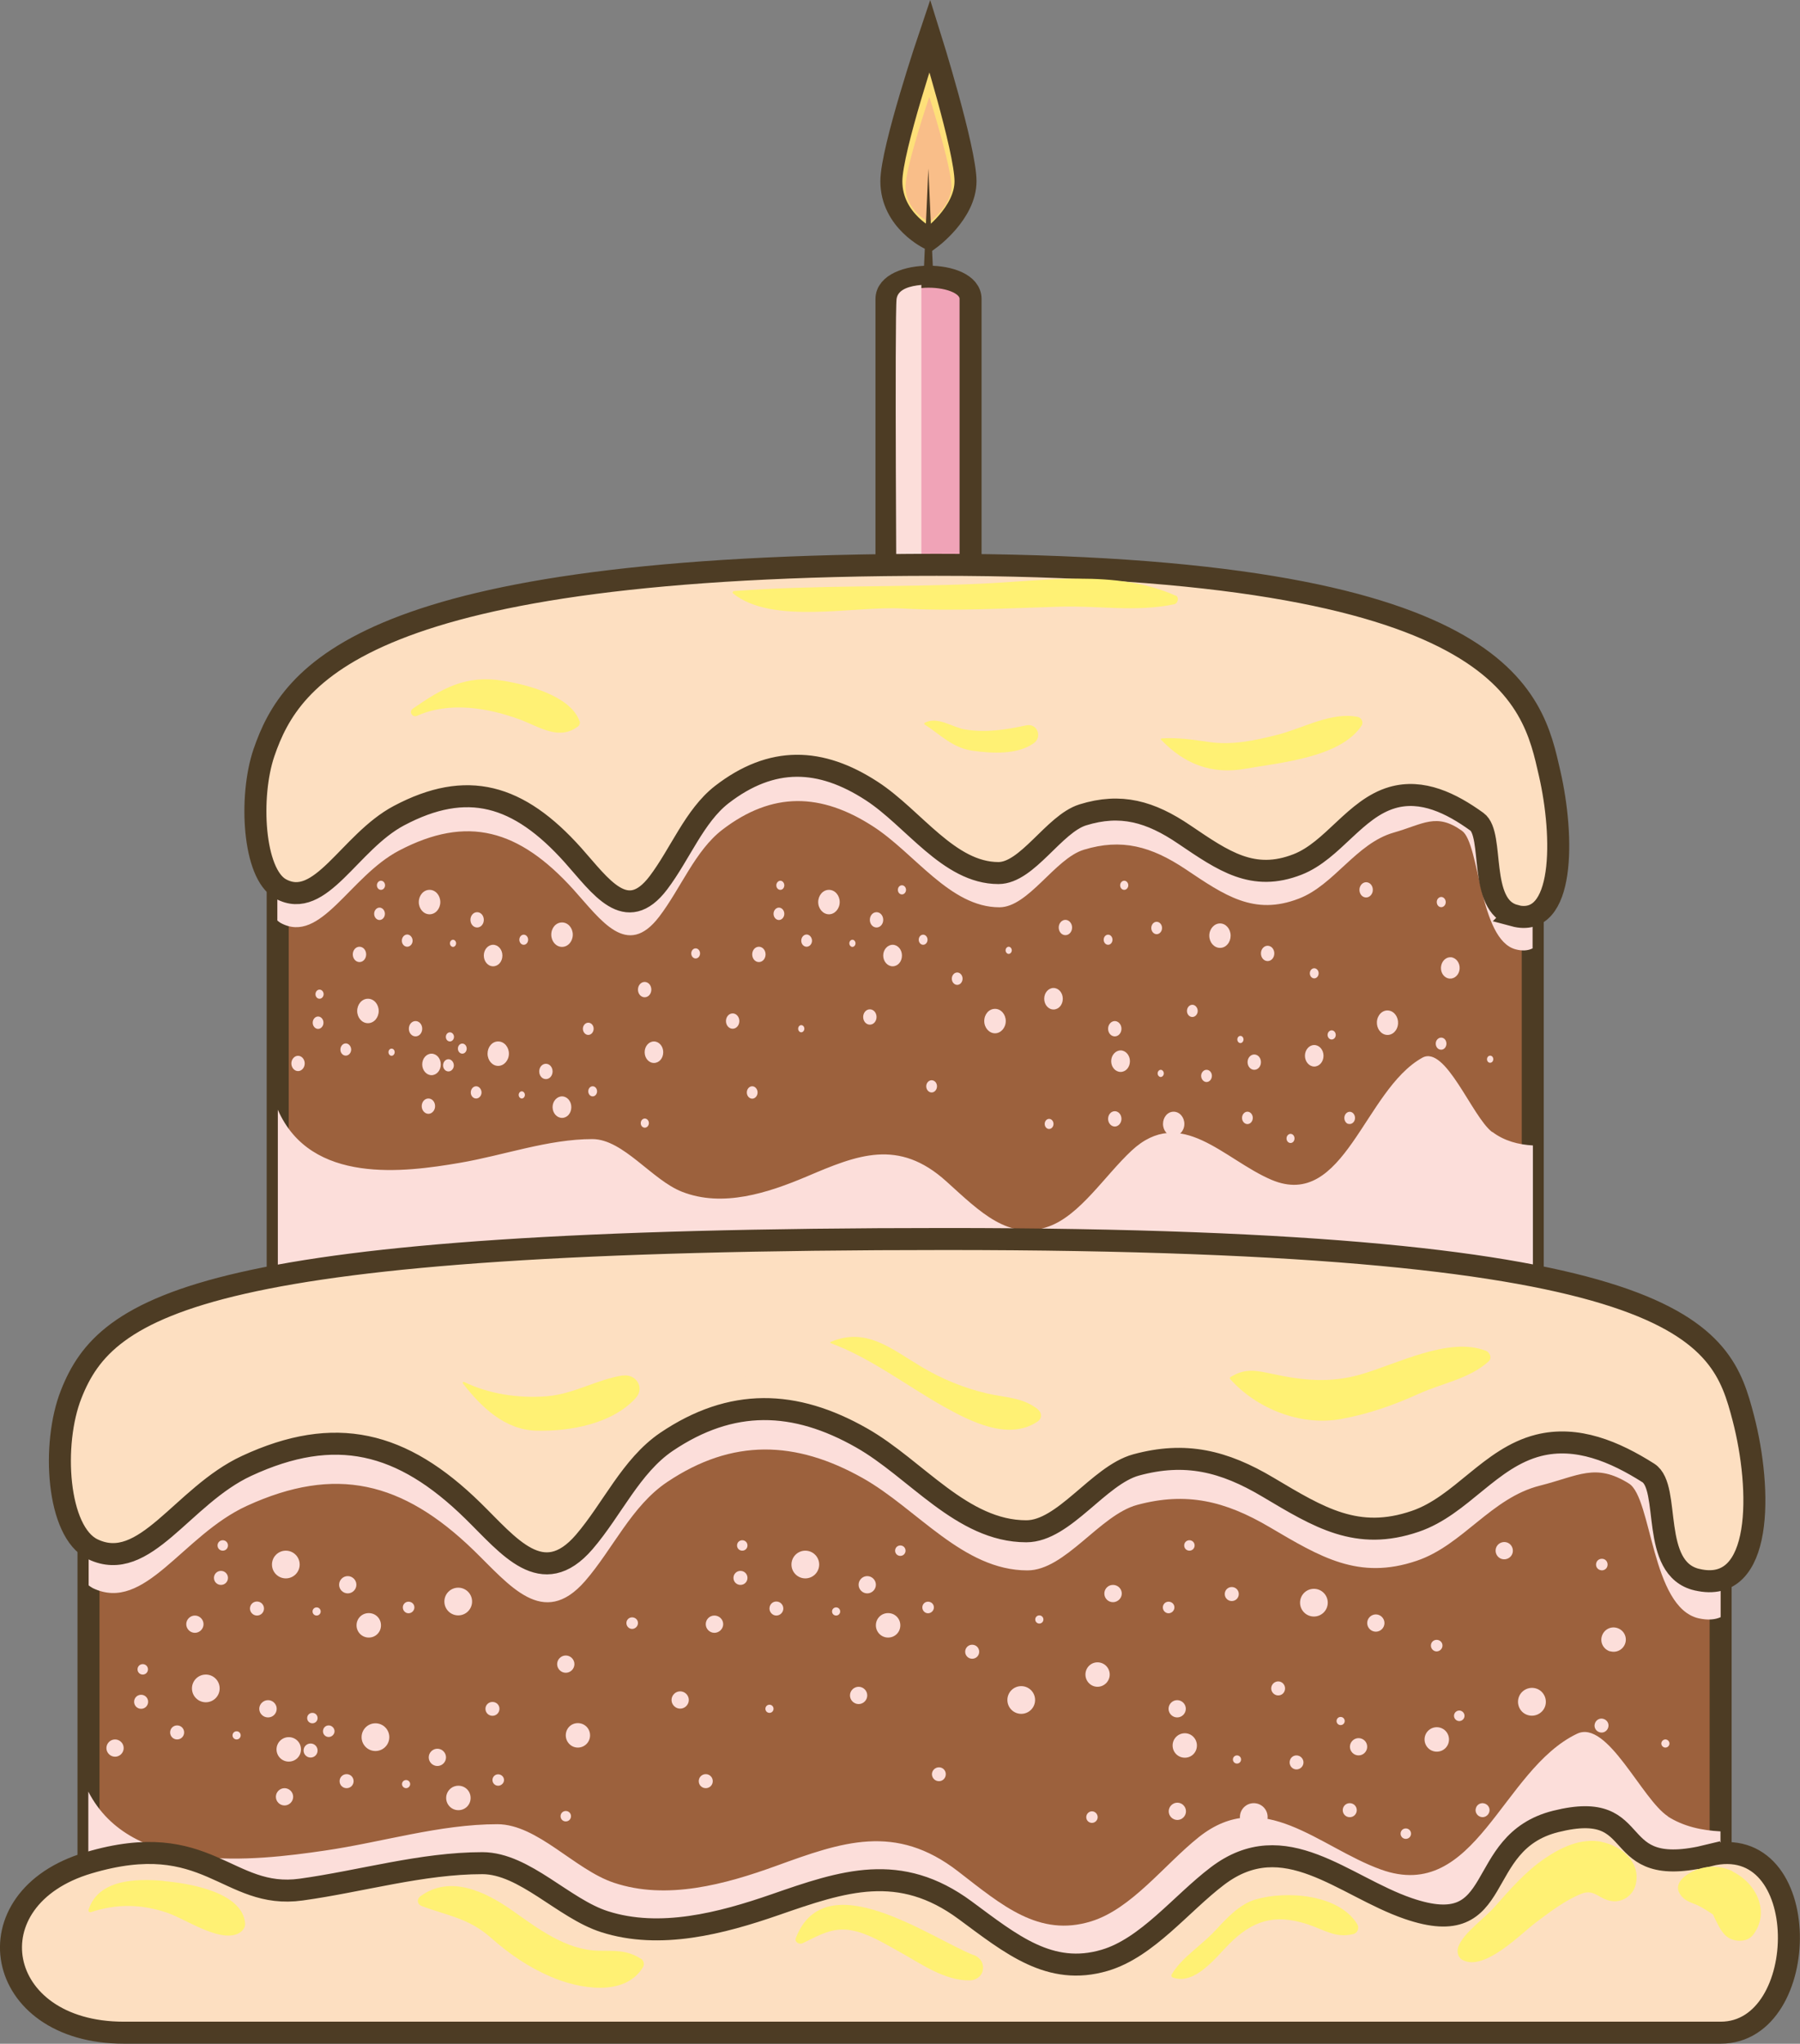 <?xml version="1.0" encoding="UTF-8"?>
<svg xmlns="http://www.w3.org/2000/svg" viewBox="0 0 110.46 125.38">
  <rect x="0" y="0" width="110.46" height="125.38" fill="#808080" stroke="none"/>
  <defs>
    <style>
      .cls-1 {
        fill: #4d3c24;
      }

      .cls-1, .cls-2, .cls-3, .cls-4, .cls-5, .cls-6, .cls-7 {
        stroke-width: 0px;
      }

      .cls-2, .cls-4, .cls-8 {
        mix-blend-mode: multiply;
      }

      .cls-2, .cls-5 {
        fill: #fcdeda;
      }

      .cls-9 {
        fill: #9c613d;
      }

      .cls-9, .cls-10, .cls-11, .cls-12, .cls-13 {
        stroke: #4d3c24;
        stroke-miterlimit: 10;
        stroke-width: 1.35px;
      }

      .cls-14 {
        isolation: isolate;
      }

      .cls-10 {
        fill: #fee079;
      }

      .cls-3 {
        fill: #f9be89;
      }

      .cls-11, .cls-4, .cls-6 {
        fill: #fddfc1;
      }

      .cls-12 {
        fill: none;
      }

      .cls-13 {
        fill: #f0a3b7;
      }

      .cls-7 {
        fill: #fff174;
      }
    </style>
  </defs>
  <g class="cls-14">
    <g id="Capa_2" data-name="Capa 2">
      <g id="Capa_1-2" data-name="Capa 1">
        <g>
          <g>
            <path class="cls-10" d="m59.25,11.12c0,1.96-2.19,3.54-2.19,3.54,0,0-2.36-1.1-2.36-3.54,0-1.96,2.36-8.94,2.36-8.94,0,0,2.19,6.98,2.19,8.94Z"/>
            <path class="cls-3" d="m58.39,11.45c0,1.21-1.36,2.18-1.36,2.18,0,0-1.46-.68-1.46-2.18,0-1.21,1.46-5.51,1.46-5.51,0,0,1.36,4.31,1.36,5.51Z"/>
            <polygon class="cls-1" points="57.29 17.35 56.66 17.35 56.97 10.34 57.29 17.35"/>
            <path class="cls-13" d="m59.56,38.63h-5.16v-20.29c0-1.81,5.16-1.83,5.16,0v20.29Z"/>
            <path class="cls-2" d="m56.54,17.48c-.68.06-1.44.25-1.52.86-.12.96,0,20.29,0,20.29h1.52v-21.15Z"/>
          </g>
          <g>
            <rect class="cls-9" x="17.04" y="46.74" width="77.02" height="32.5"/>
            <path class="cls-2" d="m91.57,69.45c-1.23-.93-2.86-5.36-4.29-4.56-3.56,1.98-4.78,9.38-9.25,7.49-2.92-1.24-5.56-4.61-8.59-1.79-1.64,1.53-3.16,3.96-5.08,4.65-2.47.89-4.21-.89-6.28-2.76-2.95-2.67-5.48-1.62-8.56-.31-2.41,1.02-5.18,1.92-7.67.94-1.84-.72-3.6-3.22-5.49-3.23-2.73,0-5.45,1-8.16,1.46-3.34.57-9.13,1.36-11.15-3.26v11.15h77.02v-8.96c-.88-.05-1.75-.27-2.49-.83Z"/>
            <path class="cls-2" d="m94.05,46.74v11.44c-.28.14-.62.17-1.04.06-2.24-.59-2.2-6.49-3.29-7.27-1.58-1.13-2.37-.41-4.2.11-2.3.66-3.65,3.22-5.82,4.05-2.75,1.06-4.55-.2-6.95-1.81-2.1-1.4-3.92-1.9-6.24-1.19-1.77.54-3.4,3.53-5.18,3.53-3.04,0-5.2-3.33-7.78-4.98-3.16-2.03-6.14-2.14-9.22.22-1.67,1.28-2.55,3.6-3.88,5.34-1.98,2.59-3.57.2-5.26-1.67-3.35-3.7-6.52-4.58-10.7-2.39-3.05,1.6-4.8,5.78-7.27,4.44-.07-.04-.13-.09-.2-.15v-9.73h77.02Z"/>
            <path class="cls-6" d="m92.93,56.16c-2.24-.6-1.21-4.97-2.3-5.75-1.58-1.14-3.36-2.01-5.19-1.48-2.3.67-3.64,3.25-5.81,4.1-2.74,1.07-4.54-.2-6.95-1.83-2.09-1.42-3.91-1.93-6.23-1.21-1.77.55-3.4,3.57-5.18,3.57-3.04,0-5.2-3.36-7.77-5.03-3.15-2.05-6.13-2.16-9.21.22-1.67,1.3-2.55,3.64-3.88,5.4-1.98,2.62-3.56.2-5.25-1.69-3.35-3.74-6.51-4.63-10.68-2.42-3.05,1.62-4.8,5.84-7.26,4.49-1.69-.93-1.94-5.67-1.02-8.36,1.66-4.83,6.16-11.52,41.28-11.52s36.56,8.18,37.62,12.81c.88,3.84.95,9.55-2.18,8.71Z"/>
            <path class="cls-4" d="m93.6,50.24c-.5-1.86-1.77-7.13-4.15-6.51-4.25,1.11-8.7,4.37-13.06,4.56-2.72.12-4.82-.8-6.89-2.49-1.1-.89-3.78.58-4.81.88-2.73.78-5.16.69-7.78-.46-2.1-.92-3.66-1.74-6.01-1.73-1.78.01-4.57-.19-6.2.73-1.98,1.12-4.23,2.45-6.58,2.45-2.68,0-2.35-3.42-8.69-3.09-4.29.22-8.65,4.55-12.94,4.67-.26,0-.52,0-.78-.02-.09,2.29.4,4.66,1.54,5.28,2.46,1.35,4.21-2.87,7.26-4.49,4.18-2.21,7.34-1.33,10.68,2.42,1.69,1.89,3.27,4.31,5.25,1.69,1.33-1.76,2.21-4.1,3.88-5.4,3.08-2.39,6.06-2.27,9.21-.22,2.57,1.67,4.73,5.03,7.77,5.03,1.78,0,3.41-3.02,5.18-3.57,2.31-.72,4.14-.21,6.23,1.21,2.41,1.63,4.2,2.91,6.95,1.83,2.17-.85,3.51-3.43,5.81-4.1,1.83-.53,3.61.34,5.19,1.48,1.09.79.06,5.15,2.3,5.75,1.57.42,2.33-.81,2.59-2.62-.87-.79-1.55-1.87-1.93-3.29Z"/>
            <g class="cls-8">
              <path class="cls-5" d="m42.42,58.49c0,.17.12.31.27.31s.27-.14.27-.31-.12-.31-.27-.31-.27.14-.27.31Z"/>
              <path class="cls-5" d="m39.56,64.55c0,.36.25.66.57.66s.57-.29.57-.66-.26-.66-.57-.66-.57.29-.57.66Z"/>
              <path class="cls-5" d="m39.15,60.71c0,.26.18.47.41.47s.41-.21.41-.47-.18-.47-.41-.47-.41.21-.41.47Z"/>
              <path class="cls-5" d="m48.98,63.11c0,.12.09.22.19.22s.19-.1.19-.22-.08-.22-.19-.22-.19.1-.19.22Z"/>
              <path class="cls-5" d="m33.83,57.34c0,.41.29.75.66.75s.66-.34.66-.75-.29-.75-.66-.75-.66.33-.66.75Z"/>
              <path class="cls-5" d="m35.77,63.11c0,.21.15.38.33.38s.33-.17.33-.38-.15-.37-.33-.37-.33.17-.33.37Z"/>
              <path class="cls-5" d="m39.32,68.9c0,.16.11.28.25.28s.25-.13.25-.28-.11-.28-.25-.28-.25.13-.25.28Z"/>
              <path class="cls-5" d="m45.83,67.02c0,.21.15.38.33.38s.33-.17.33-.38-.15-.38-.33-.38-.33.17-.33.38Z"/>
              <path class="cls-5" d="m44.55,62.64c0,.26.18.47.41.47s.41-.21.41-.47-.18-.47-.41-.47-.41.21-.41.47Z"/>
            </g>
            <g class="cls-8">
              <path class="cls-5" d="m31.87,57.65c0,.17.12.31.27.31s.27-.14.27-.31-.12-.31-.27-.31-.27.14-.27.31Z"/>
              <path class="cls-5" d="m29.69,58.62c0,.36.25.66.57.66s.57-.29.57-.66-.26-.66-.57-.66-.57.29-.57.66Z"/>
              <path class="cls-5" d="m28.87,56.43c0,.26.18.47.41.47s.41-.21.41-.47-.18-.47-.41-.47-.41.21-.41.47Z"/>
              <path class="cls-5" d="m27.61,57.87c0,.12.09.22.19.22s.19-.1.19-.22-.09-.22-.19-.22-.19.1-.19.22Z"/>
              <path class="cls-5" d="m25.7,55.34c0,.41.29.75.66.75s.66-.34.66-.75-.29-.75-.66-.75-.66.34-.66.75Z"/>
              <path class="cls-5" d="m24.66,57.71c0,.21.15.37.33.37s.33-.17.33-.37-.15-.38-.33-.38-.33.17-.33.38Z"/>
              <path class="cls-5" d="m23.13,54.31c0,.16.11.28.25.28s.25-.13.25-.28-.11-.28-.25-.28-.25.13-.25.28Z"/>
              <path class="cls-5" d="m22.96,56.06c0,.21.15.38.33.38s.33-.17.33-.38-.15-.38-.33-.38-.33.17-.33.38Z"/>
              <path class="cls-5" d="m21.65,58.55c0,.26.18.47.41.47s.41-.21.41-.47-.18-.47-.41-.47-.41.21-.41.47Z"/>
            </g>
            <g class="cls-8">
              <path class="cls-5" d="m67.73,57.65c0,.17.12.31.27.31s.27-.14.27-.31-.12-.31-.27-.31-.27.14-.27.31Z"/>
              <path class="cls-5" d="m64.08,61.27c0,.36.25.66.57.66s.57-.29.57-.66-.26-.66-.57-.66-.57.29-.57.66Z"/>
              <path class="cls-5" d="m64.97,56.9c0,.26.18.47.41.47s.41-.21.41-.47-.19-.47-.41-.47-.41.21-.41.47Z"/>
              <path class="cls-5" d="m61.71,58.3c0,.12.09.22.19.22s.19-.1.19-.22-.09-.22-.19-.22-.19.1-.19.22Z"/>
              <path class="cls-5" d="m60.4,62.64c0,.41.3.75.66.75s.66-.34.66-.75-.29-.75-.66-.75-.66.33-.66.75Z"/>
              <path class="cls-5" d="m56.84,66.64c0,.21.15.38.33.38s.33-.17.33-.38-.15-.37-.33-.37-.33.17-.33.37Z"/>
              <path class="cls-5" d="m55.1,54.59c0,.16.11.28.25.28s.25-.13.25-.28-.11-.28-.25-.28-.25.12-.25.28Z"/>
              <path class="cls-5" d="m58.41,60.04c0,.21.15.38.33.38s.33-.17.33-.38-.15-.38-.33-.38-.33.17-.33.38Z"/>
              <path class="cls-5" d="m52.97,62.39c0,.26.18.47.41.47s.41-.21.41-.47-.18-.47-.41-.47-.41.21-.41.47Z"/>
            </g>
            <g class="cls-8">
              <path class="cls-5" d="m64.65,68.95c0-.17-.12-.31-.27-.31s-.27.14-.27.31.12.31.27.31.27-.14.27-.31Z"/>
              <path class="cls-5" d="m69.34,65.1c0-.36-.26-.66-.57-.66s-.58.29-.58.66.26.66.58.66.57-.29.57-.66Z"/>
              <path class="cls-5" d="m68.82,68.64c0-.26-.18-.47-.41-.47s-.41.21-.41.47.19.47.41.47.41-.21.41-.47Z"/>
              <path class="cls-5" d="m71.42,65.85c0-.12-.09-.22-.19-.22s-.19.1-.19.22.09.22.19.22.19-.1.19-.22Z"/>
              <path class="cls-5" d="m72.68,68.95c0-.41-.29-.75-.66-.75s-.65.34-.65.75.29.75.65.75.66-.34.66-.75Z"/>
              <path class="cls-5" d="m74.37,66c0-.21-.15-.37-.33-.37s-.33.17-.33.37.15.38.33.38.33-.17.33-.38Z"/>
              <path class="cls-5" d="m79.44,69.84c0-.16-.11-.28-.24-.28s-.25.12-.25.28.11.28.25.28.24-.13.24-.28Z"/>
              <path class="cls-5" d="m76.88,68.58c0-.21-.15-.38-.33-.38s-.33.17-.33.38.15.38.33.38.33-.17.33-.38Z"/>
              <path class="cls-5" d="m77.38,65.16c0-.26-.18-.47-.41-.47s-.41.21-.41.47.18.47.41.47.41-.21.41-.47Z"/>
            </g>
            <g class="cls-8">
              <path class="cls-5" d="m56.38,57.65c0,.17.12.31.27.31s.27-.14.27-.31-.12-.31-.27-.31-.27.14-.27.31Z"/>
              <path class="cls-5" d="m54.2,58.62c0,.36.26.66.58.66s.57-.29.57-.66-.26-.66-.57-.66-.58.29-.58.66Z"/>
              <path class="cls-5" d="m53.38,56.43c0,.26.18.47.41.47s.41-.21.41-.47-.18-.47-.41-.47-.41.21-.41.47Z"/>
              <path class="cls-5" d="m52.12,57.87c0,.12.09.22.19.22s.19-.1.19-.22-.09-.22-.19-.22-.19.1-.19.22Z"/>
              <path class="cls-5" d="m50.21,55.34c0,.41.3.75.66.75s.66-.34.66-.75-.29-.75-.66-.75-.66.34-.66.75Z"/>
              <path class="cls-5" d="m49.17,57.71c0,.21.15.37.33.37s.33-.17.33-.37-.15-.38-.33-.38-.33.17-.33.38Z"/>
              <path class="cls-5" d="m47.64,54.31c0,.16.11.28.25.28s.24-.13.24-.28-.11-.28-.24-.28-.25.13-.25.28Z"/>
              <path class="cls-5" d="m47.47,56.06c0,.21.15.38.33.38s.33-.17.33-.38-.15-.38-.33-.38-.33.17-.33.38Z"/>
              <path class="cls-5" d="m46.16,58.55c0,.26.18.47.41.47s.41-.21.41-.47-.18-.47-.41-.47-.41.21-.41.47Z"/>
            </g>
            <g class="cls-8">
              <path class="cls-5" d="m88.37,55.64c.14.05.3-.05.34-.21.04-.16-.04-.34-.19-.39-.14-.05-.3.05-.34.21-.04.17.04.34.18.39Z"/>
              <path class="cls-5" d="m88.84,60.01c.3.1.62-.1.71-.44.09-.35-.08-.71-.39-.82-.3-.1-.62.1-.71.45-.09.35.08.71.39.81Z"/>
              <path class="cls-5" d="m83.72,55.04c.22.07.44-.07.51-.32.06-.25-.06-.51-.28-.58-.22-.07-.44.07-.51.32-.06.25.06.51.28.58Z"/>
              <path class="cls-5" d="m91.39,65.19c.1.03.21-.03.24-.15.03-.12-.03-.24-.13-.27-.1-.03-.21.03-.24.15-.03.12.03.24.13.27Z"/>
              <path class="cls-5" d="m84.96,63.46c.35.12.71-.11.81-.51.1-.4-.1-.81-.44-.93-.35-.12-.71.11-.81.51-.1.4.1.81.44.93Z"/>
              <path class="cls-5" d="m88.34,64.38c.18.06.36-.05.41-.25.05-.2-.05-.41-.22-.46-.17-.06-.36.06-.41.25-.05.2.05.41.22.46Z"/>
              <path class="cls-5" d="m81.65,63.76c.13.04.27-.04.31-.19.04-.15-.04-.31-.17-.35-.13-.04-.27.04-.31.19-.04.15.04.31.17.35Z"/>
              <path class="cls-5" d="m82.73,68.94c.18.06.36-.06.41-.25.05-.2-.05-.41-.22-.47-.17-.06-.36.06-.41.26-.05.2.05.41.22.47Z"/>
              <path class="cls-5" d="m88.31,69.82c.22.07.44-.07.51-.32.06-.25-.06-.51-.28-.58-.22-.07-.44.07-.51.32-.06.25.06.51.28.58Z"/>
            </g>
            <g class="cls-8">
              <path class="cls-5" d="m80.38,59.71c0,.17.12.31.27.31s.27-.14.27-.31-.12-.31-.27-.31-.27.14-.27.31Z"/>
              <path class="cls-5" d="m80.08,64.77c0,.36.26.66.57.66s.57-.29.57-.66-.26-.66-.57-.66-.57.29-.57.66Z"/>
              <path class="cls-5" d="m77.38,58.49c0,.26.18.47.41.47s.41-.21.41-.47-.18-.47-.41-.47-.41.21-.41.47Z"/>
              <path class="cls-5" d="m75.93,63.77c0,.12.09.22.19.22s.19-.1.19-.22-.08-.22-.19-.22-.19.1-.19.22Z"/>
              <path class="cls-5" d="m74.21,57.4c0,.41.29.75.66.75s.65-.34.65-.75-.29-.75-.65-.75-.66.34-.66.75Z"/>
              <path class="cls-5" d="m72.84,62.02c0,.21.15.37.33.37s.33-.17.33-.37-.15-.38-.33-.38-.33.17-.33.38Z"/>
              <path class="cls-5" d="m68.74,54.31c0,.16.11.28.25.28s.25-.13.25-.28-.11-.28-.25-.28-.25.13-.25.28Z"/>
              <path class="cls-5" d="m70.65,56.93c0,.21.15.38.33.38s.33-.17.33-.38-.15-.38-.33-.38-.33.17-.33.38Z"/>
              <path class="cls-5" d="m68,63.11c0,.26.18.47.41.47s.41-.21.41-.47-.19-.47-.41-.47-.41.21-.41.47Z"/>
            </g>
            <g class="cls-8">
              <path class="cls-5" d="m36.1,66.95c0,.17.12.31.27.31s.27-.14.27-.31-.12-.31-.27-.31-.27.14-.27.31Z"/>
              <path class="cls-5" d="m33.91,67.92c0,.36.26.66.58.66s.57-.29.57-.66-.26-.66-.57-.66-.58.29-.58.66Z"/>
              <path class="cls-5" d="m33.09,65.73c0,.26.18.47.41.47s.41-.21.41-.47-.18-.47-.41-.47-.41.21-.41.47Z"/>
              <path class="cls-5" d="m31.83,67.17c0,.12.09.22.19.22s.19-.1.19-.22-.09-.22-.19-.22-.19.1-.19.22Z"/>
              <path class="cls-5" d="m29.92,64.64c0,.41.29.75.65.75s.66-.34.66-.75-.29-.75-.66-.75-.65.34-.65.75Z"/>
              <path class="cls-5" d="m28.89,67.02c0,.21.15.37.33.37s.33-.17.33-.37-.15-.38-.33-.38-.33.17-.33.38Z"/>
              <path class="cls-5" d="m27.36,63.61c0,.16.11.28.25.28s.25-.13.25-.28-.11-.28-.25-.28-.25.13-.25.28Z"/>
              <path class="cls-5" d="m27.19,65.36c0,.21.15.37.33.37s.33-.17.33-.37-.15-.38-.33-.38-.33.17-.33.38Z"/>
              <path class="cls-5" d="m25.88,67.86c0,.26.19.47.41.47s.41-.21.41-.47-.18-.47-.41-.47-.41.21-.41.47Z"/>
            </g>
            <g class="cls-8">
              <path class="cls-5" d="m28.1,64.33c0,.17.12.31.27.31s.27-.14.27-.31-.12-.31-.27-.31-.27.14-.27.31Z"/>
              <path class="cls-5" d="m25.91,65.3c0,.36.26.66.57.66s.57-.29.57-.66-.26-.66-.57-.66-.57.29-.57.66Z"/>
              <path class="cls-5" d="m25.09,63.11c0,.26.18.47.41.47s.41-.21.41-.47-.18-.47-.41-.47-.41.21-.41.47Z"/>
              <path class="cls-5" d="m23.84,64.55c0,.12.09.22.19.22s.19-.1.19-.22-.08-.22-.19-.22-.19.1-.19.22Z"/>
              <path class="cls-5" d="m21.92,62.02c0,.41.29.75.66.75s.66-.34.66-.75-.29-.75-.66-.75-.66.34-.66.75Z"/>
              <path class="cls-5" d="m20.89,64.39c0,.21.15.37.33.37s.33-.17.33-.37-.15-.38-.33-.38-.33.17-.33.38Z"/>
              <path class="cls-5" d="m19.36,60.99c0,.16.11.28.25.28s.25-.13.25-.28-.11-.28-.25-.28-.25.13-.25.28Z"/>
              <path class="cls-5" d="m19.19,62.74c0,.21.15.38.33.38s.33-.17.33-.38-.15-.38-.33-.38-.33.17-.33.38Z"/>
              <path class="cls-5" d="m17.88,65.24c0,.26.19.47.41.47s.41-.21.41-.47-.19-.47-.41-.47-.41.21-.41.47Z"/>
            </g>
            <path class="cls-12" d="m92.93,56.16c-2.24-.6-1.21-4.97-2.3-5.75-1.58-1.14-3.36-2.01-5.19-1.48-2.3.67-3.64,3.25-5.81,4.1-2.74,1.07-4.54-.2-6.95-1.83-2.09-1.42-3.91-1.93-6.23-1.21-1.77.55-3.4,3.57-5.18,3.57-3.04,0-5.2-3.36-7.77-5.03-3.15-2.05-6.13-2.16-9.21.22-1.67,1.3-2.55,3.64-3.88,5.4-1.98,2.62-3.56.2-5.25-1.69-3.35-3.74-6.51-4.63-10.68-2.42-3.05,1.62-4.8,5.84-7.26,4.49-1.69-.93-1.94-5.67-1.02-8.36,1.66-4.83,6.16-11.52,41.28-11.52s36.56,8.18,37.62,12.81c.88,3.84.95,9.55-2.18,8.71Z"/>
            <path class="cls-7" d="m83.36,43.99c-1.64-.35-3.37.68-4.98,1.09-1.38.35-2.77.65-4.2.44-1.02-.15-1.86-.28-2.9-.22-.04,0-.06.05-.03.08,1.43,1.49,3.09,2.15,5.18,1.78,2.16-.38,5.84-.69,7.13-2.65.12-.18,0-.47-.21-.52Z"/>
            <path class="cls-7" d="m62.97,44.5c-1.26.27-2.45.46-3.75.25-.79-.13-1.68-.83-2.47-.41-.05.02-.04.09,0,.11,1.03.67,1.71,1.44,2.97,1.61,1.15.16,2.71.25,3.71-.46.56-.39.22-1.25-.46-1.1Z"/>
            <path class="cls-7" d="m35.56,44.23c-.57-1.56-3.23-2.23-4.7-2.47-2.28-.37-3.73.47-5.52,1.71-.27.19-.04.57.26.44,1.97-.88,4.32-.5,6.3.23,1.21.45,2.41,1.32,3.59.41.08-.06.12-.22.08-.31Z"/>
            <path class="cls-7" d="m72.14,36.54c-3.65-1.63-8.09-.9-11.97-.73-5.06.23-10.06.07-15.12.45-.07,0-.13.1-.06.15,2.42,1.94,7.41.76,10.36.92,3.24.18,6.47-.02,9.71-.11,2.38-.07,4.65.34,7-.15.23-.05.32-.44.08-.54Z"/>
          </g>
          <rect class="cls-9" x="5.43" y="86.19" width="100.16" height="36.12"/>
          <path class="cls-2" d="m102.36,111.43c-1.6-1.03-3.72-5.96-5.58-5.07-4.62,2.2-6.22,10.43-12.04,8.33-3.8-1.37-7.23-5.12-11.17-1.99-2.13,1.7-4.12,4.4-6.61,5.17-3.21.99-5.48-.99-8.17-3.07-3.84-2.97-7.12-1.8-11.14-.34-3.14,1.14-6.74,2.13-9.98,1.04-2.4-.8-4.68-3.58-7.14-3.59-3.55,0-7.09,1.11-10.61,1.62-4.35.64-11.87,1.51-14.5-3.62v12.4h100.16v-9.96c-1.15-.06-2.27-.3-3.24-.92Z"/>
          <path class="cls-2" d="m105.59,86.19v13.02c-.36.16-.8.19-1.35.07-2.91-.67-2.86-7.39-4.28-8.27-2.05-1.28-3.08-.47-5.46.13-2.99.75-4.74,3.66-7.56,4.61-3.57,1.21-5.91-.23-9.04-2.07-2.72-1.6-5.09-2.17-8.11-1.36-2.3.62-4.42,4.02-6.74,4.02-3.96,0-6.77-3.79-10.12-5.67-4.1-2.3-7.98-2.44-11.99.25-2.18,1.46-3.32,4.1-5.04,6.08-2.58,2.95-4.64.23-6.84-1.9-4.36-4.22-8.47-5.21-13.91-2.72-3.97,1.82-6.25,6.58-9.45,5.05-.09-.05-.18-.11-.26-.17v-11.08h100.16Z"/>
          <path class="cls-6" d="m104.14,96.91c-2.91-.68-1.58-5.65-2.99-6.55-2.05-1.3-4.37-2.29-6.74-1.69-2.99.76-4.74,3.7-7.56,4.66-3.57,1.22-5.9-.23-9.03-2.09-2.72-1.62-5.09-2.19-8.1-1.37-2.3.63-4.42,4.07-6.74,4.07-3.95,0-6.76-3.83-10.11-5.73-4.1-2.33-7.97-2.46-11.98.25-2.17,1.48-3.32,4.14-5.04,6.14-2.57,2.98-4.63.23-6.83-1.92-4.35-4.26-8.46-5.27-13.89-2.75-3.96,1.84-6.24,6.65-9.44,5.11-2.2-1.06-2.53-6.46-1.32-9.51,2.16-5.49,7.98-9.52,53.66-9.52s47.57,5.72,48.95,10.98c1.14,4.37,1.24,10.87-2.83,9.92Z"/>
          <path class="cls-4" d="m105.07,96.98c.11-3.45-.23-6.88-2.21-9.46-2.22-2.91-9.1-4.43-12.24-2.37-5.21,3.42-9.81,4.15-15.1.44-3.43-2.41-8.38,3.41-12.42,2.91-3.25-.4-5.64-1.28-8.18-3.41-2.12-1.78-3.08-2.09-5.9-1.46-3.2.72-6.36,1.62-9.34,3.01-2.57,1.2-5.37,2.56-8.28,1.74-2.52-.71-4.42-2.6-6.96-3.18-2.43-.56-5.15-.81-7.63-.37-4.42.78-8.09,1.79-10.83,5.57-.59.81-1.27,1.44-2.01,1.91.31,1.31.88,2.35,1.72,2.76,3.2,1.54,5.48-3.27,9.44-5.11,5.43-2.52,9.54-1.51,13.89,2.75,2.2,2.15,4.26,4.9,6.83,1.92,1.72-2,2.87-4.67,5.04-6.14,4-2.72,7.88-2.58,11.98-.25,3.35,1.9,6.15,5.73,10.11,5.73,2.32,0,4.43-3.44,6.74-4.07,3.01-.82,5.38-.24,8.1,1.37,3.13,1.86,5.46,3.31,9.03,2.09,2.82-.96,4.57-3.91,7.56-4.66,2.37-.6,4.69.39,6.74,1.69,1.42.9.08,5.86,2.99,6.55.35.08.65.09.94.07Z"/>
          <g class="cls-8">
            <path class="cls-5" d="m38.44,99.57c0,.2.16.36.35.36s.36-.16.36-.36-.16-.35-.36-.35-.35.16-.35.35Z"/>
            <path class="cls-5" d="m34.72,106.46c0,.41.33.75.74.75s.75-.33.75-.75-.33-.75-.75-.75-.74.33-.74.75Z"/>
            <path class="cls-5" d="m34.19,102.09c0,.29.24.53.53.53s.53-.24.53-.53-.24-.53-.53-.53-.53.24-.53.53Z"/>
            <path class="cls-5" d="m46.97,104.83c0,.14.11.25.25.25s.25-.11.25-.25-.11-.25-.25-.25-.25.11-.25.25Z"/>
            <path class="cls-5" d="m27.27,98.25c0,.47.38.85.85.85s.85-.38.85-.85-.38-.85-.85-.85-.85.38-.85.85Z"/>
            <path class="cls-5" d="m29.79,104.83c0,.24.19.43.43.43s.43-.19.43-.43-.19-.42-.43-.42-.43.19-.43.42Z"/>
            <path class="cls-5" d="m34.4,111.42c0,.18.14.32.32.32s.32-.14.32-.32-.14-.32-.32-.32-.32.14-.32.32Z"/>
            <path class="cls-5" d="m42.88,109.27c0,.24.19.43.43.43s.43-.19.43-.43-.19-.43-.43-.43-.43.19-.43.43Z"/>
            <path class="cls-5" d="m41.21,104.29c0,.29.24.53.53.53s.53-.24.53-.53-.24-.53-.53-.53-.53.24-.53.53Z"/>
          </g>
          <g class="cls-8">
            <path class="cls-5" d="m24.72,98.61c0,.2.16.36.35.36s.36-.16.36-.36-.16-.35-.36-.35-.35.16-.35.35Z"/>
            <path class="cls-5" d="m21.88,99.71c0,.41.33.75.75.75s.75-.33.75-.75-.33-.75-.75-.75-.75.33-.75.75Z"/>
            <path class="cls-5" d="m20.81,97.22c0,.29.24.53.53.53s.53-.24.53-.53-.24-.53-.53-.53-.53.24-.53.53Z"/>
            <path class="cls-5" d="m19.18,98.86c0,.14.11.25.25.25s.25-.11.25-.25-.11-.25-.25-.25-.25.11-.25.25Z"/>
            <path class="cls-5" d="m16.69,95.98c0,.47.38.85.85.85s.85-.38.85-.85-.38-.85-.85-.85-.85.38-.85.85Z"/>
            <path class="cls-5" d="m15.34,98.68c0,.23.19.43.43.43s.43-.19.43-.43-.19-.43-.43-.43-.43.19-.43.43Z"/>
            <path class="cls-5" d="m13.35,94.81c0,.18.14.32.32.32s.32-.14.32-.32-.14-.32-.32-.32-.32.14-.32.32Z"/>
            <path class="cls-5" d="m13.13,96.8c0,.24.19.43.43.43s.43-.19.43-.43-.19-.43-.43-.43-.43.19-.43.43Z"/>
            <path class="cls-5" d="m11.43,99.64c0,.29.24.53.53.53s.53-.24.53-.53-.24-.53-.53-.53-.53.24-.53.53Z"/>
          </g>
          <g class="cls-8">
            <path class="cls-5" d="m71.36,98.61c0,.2.16.36.35.36s.36-.16.36-.36-.16-.35-.36-.35-.35.16-.35.35Z"/>
            <path class="cls-5" d="m66.61,102.73c0,.41.33.75.74.75s.75-.34.75-.75-.33-.75-.75-.75-.74.34-.74.75Z"/>
            <path class="cls-5" d="m67.77,97.76c0,.3.24.53.53.53s.54-.24.54-.53-.24-.53-.54-.53-.53.24-.53.53Z"/>
            <path class="cls-5" d="m63.53,99.35c0,.14.11.25.25.25s.25-.11.25-.25-.11-.25-.25-.25-.25.11-.25.25Z"/>
            <path class="cls-5" d="m61.82,104.29c0,.47.38.85.85.85s.85-.38.85-.85-.38-.85-.85-.85-.85.38-.85.85Z"/>
            <path class="cls-5" d="m57.19,108.84c0,.24.19.43.43.43s.42-.19.42-.43-.19-.42-.42-.42-.43.19-.43.42Z"/>
            <path class="cls-5" d="m54.93,95.13c0,.18.14.32.32.32s.32-.14.32-.32-.14-.32-.32-.32-.32.14-.32.32Z"/>
            <path class="cls-5" d="m59.23,101.33c0,.24.19.43.43.43s.43-.19.43-.43-.19-.43-.43-.43-.43.19-.43.43Z"/>
            <path class="cls-5" d="m52.16,104.01c0,.29.24.53.53.53s.53-.24.53-.53-.24-.53-.53-.53-.53.24-.53.53Z"/>
          </g>
          <g class="cls-8">
            <path class="cls-5" d="m67.36,111.48c0-.2-.16-.36-.35-.36s-.35.16-.35.36.16.35.35.35.35-.16.35-.35Z"/>
            <path class="cls-5" d="m73.45,107.08c0-.41-.33-.75-.74-.75s-.75.33-.75.75.33.75.75.75.74-.33.74-.75Z"/>
            <path class="cls-5" d="m72.78,111.12c0-.29-.24-.53-.53-.53s-.53.24-.53.53.24.53.53.53.53-.24.53-.53Z"/>
            <path class="cls-5" d="m76.16,107.94c0-.14-.11-.25-.25-.25s-.25.11-.25.25.11.25.25.25.25-.11.25-.25Z"/>
            <path class="cls-5" d="m77.79,111.47c0-.47-.38-.85-.85-.85s-.85.38-.85.85.38.85.85.85.85-.38.85-.85Z"/>
            <path class="cls-5" d="m79.99,108.12c0-.23-.19-.43-.43-.43s-.42.19-.42.43.19.43.42.43.43-.19.43-.43Z"/>
            <path class="cls-5" d="m86.59,112.49c0-.18-.14-.32-.32-.32s-.32.14-.32.32.14.32.32.32.32-.14.32-.32Z"/>
            <path class="cls-5" d="m83.26,111.05c0-.24-.19-.43-.43-.43s-.43.19-.43.43.19.43.43.43.43-.19.43-.43Z"/>
            <path class="cls-5" d="m83.9,107.16c0-.3-.24-.53-.53-.53s-.53.24-.53.53.24.53.53.53.53-.24.53-.53Z"/>
          </g>
          <g class="cls-8">
            <path class="cls-5" d="m56.6,98.61c0,.2.16.36.35.36s.36-.16.36-.36-.16-.35-.36-.35-.35.16-.35.35Z"/>
            <path class="cls-5" d="m53.75,99.71c0,.41.33.75.75.75s.75-.33.75-.75-.33-.75-.75-.75-.75.33-.75.75Z"/>
            <path class="cls-5" d="m52.69,97.22c0,.29.24.53.53.53s.53-.24.53-.53-.24-.53-.53-.53-.53.24-.53.53Z"/>
            <path class="cls-5" d="m51.06,98.86c0,.14.11.25.25.25s.25-.11.25-.25-.11-.25-.25-.25-.25.11-.25.25Z"/>
            <path class="cls-5" d="m48.57,95.98c0,.47.38.85.85.85s.85-.38.85-.85-.38-.85-.85-.85-.85.38-.85.85Z"/>
            <path class="cls-5" d="m47.22,98.68c0,.23.19.43.42.43s.43-.19.43-.43-.19-.43-.43-.43-.42.19-.42.43Z"/>
            <path class="cls-5" d="m45.23,94.81c0,.18.14.32.32.32s.32-.14.32-.32-.14-.32-.32-.32-.32.14-.32.32Z"/>
            <path class="cls-5" d="m45.01,96.8c0,.24.19.43.43.43s.43-.19.43-.43-.19-.43-.43-.43-.43.19-.43.43Z"/>
            <path class="cls-5" d="m43.31,99.64c0,.29.24.53.53.53s.54-.24.54-.53-.24-.53-.54-.53-.53.24-.53.53Z"/>
          </g>
          <g class="cls-8">
            <path class="cls-5" d="m98.2,96.32c.19.06.39-.05.44-.24.05-.19-.05-.39-.24-.44s-.39.05-.44.24c-.06.19.05.39.24.44Z"/>
            <path class="cls-5" d="m98.81,101.3c.4.12.81-.11.93-.5.12-.4-.11-.81-.51-.93-.4-.12-.81.11-.93.51-.12.4.11.81.51.93Z"/>
            <path class="cls-5" d="m92.16,95.64c.28.08.58-.08.66-.36s-.08-.58-.36-.66c-.28-.08-.58.08-.66.36-.08.28.08.58.36.66Z"/>
            <path class="cls-5" d="m102.13,107.2c.13.04.27-.04.31-.17.04-.13-.04-.27-.17-.31-.13-.04-.27.04-.31.17-.04.13.04.27.17.31Z"/>
            <path class="cls-5" d="m93.77,105.22c.45.13.93-.13,1.06-.58.13-.45-.13-.93-.58-1.06-.45-.13-.93.13-1.06.58-.13.45.12.93.58,1.06Z"/>
            <path class="cls-5" d="m98.16,106.27c.23.07.46-.06.53-.29.07-.23-.06-.46-.29-.53-.23-.07-.46.06-.53.29-.07.23.06.46.29.53Z"/>
            <path class="cls-5" d="m89.46,105.57c.17.05.35-.05.4-.22.05-.17-.05-.35-.22-.4-.17-.05-.35.05-.4.22-.05.17.05.35.22.4Z"/>
            <path class="cls-5" d="m90.86,111.46c.23.07.46-.07.53-.29.07-.23-.06-.46-.29-.53-.23-.07-.47.06-.53.29-.07.22.06.46.29.53Z"/>
            <path class="cls-5" d="m98.13,112.47c.28.08.58-.08.66-.36.08-.28-.08-.58-.36-.66-.28-.08-.58.08-.66.36-.08.28.08.58.36.66Z"/>
          </g>
          <g class="cls-8">
            <path class="cls-5" d="m87.81,100.95c0,.2.16.36.35.36s.36-.16.36-.36-.16-.35-.36-.35-.35.16-.35.35Z"/>
            <path class="cls-5" d="m87.42,106.71c0,.41.33.75.75.75s.75-.33.75-.75-.34-.75-.75-.75-.75.33-.75.75Z"/>
            <path class="cls-5" d="m83.9,99.57c0,.29.24.53.53.53s.53-.24.53-.53-.24-.53-.53-.53-.53.24-.53.53Z"/>
            <path class="cls-5" d="m82.02,105.58c0,.14.11.25.25.25s.25-.11.25-.25-.11-.25-.25-.25-.25.11-.25.25Z"/>
            <path class="cls-5" d="m79.78,98.32c0,.47.38.85.85.85s.85-.38.85-.85-.38-.85-.85-.85-.85.38-.85.85Z"/>
            <path class="cls-5" d="m78.01,103.58c0,.23.19.43.43.43s.42-.19.42-.43-.19-.43-.42-.43-.43.19-.43.43Z"/>
            <path class="cls-5" d="m72.67,94.81c0,.18.14.32.32.32s.32-.14.32-.32-.14-.32-.32-.32-.32.14-.32.32Z"/>
            <path class="cls-5" d="m75.16,97.79c0,.24.19.43.43.43s.43-.19.43-.43-.19-.43-.43-.43-.43.19-.43.43Z"/>
            <path class="cls-5" d="m71.71,104.83c0,.29.24.53.53.53s.53-.24.53-.53-.24-.53-.53-.53-.53.24-.53.53Z"/>
          </g>
          <g class="cls-8">
            <path class="cls-5" d="m30.22,109.2c0,.2.16.35.35.35s.36-.16.36-.35-.16-.35-.36-.35-.35.16-.35.35Z"/>
            <path class="cls-5" d="m27.38,110.3c0,.41.33.75.75.75s.75-.33.75-.75-.33-.75-.75-.75-.75.34-.75.75Z"/>
            <path class="cls-5" d="m26.31,107.81c0,.29.24.53.53.53s.53-.24.53-.53-.24-.53-.53-.53-.53.24-.53.53Z"/>
            <path class="cls-5" d="m24.67,109.45c0,.14.12.25.25.25s.25-.11.25-.25-.11-.25-.25-.25-.25.11-.25.25Z"/>
            <path class="cls-5" d="m22.19,106.57c0,.47.38.85.85.85s.85-.38.85-.85-.38-.85-.85-.85-.85.38-.85.85Z"/>
            <path class="cls-5" d="m20.84,109.27c0,.24.19.43.43.43s.43-.19.43-.43-.19-.43-.43-.43-.43.19-.43.43Z"/>
            <path class="cls-5" d="m18.85,105.4c0,.18.14.32.32.32s.32-.14.32-.32-.14-.32-.32-.32-.32.14-.32.32Z"/>
            <path class="cls-5" d="m18.63,107.39c0,.24.19.43.43.43s.43-.19.43-.43-.19-.43-.43-.43-.43.19-.43.43Z"/>
            <path class="cls-5" d="m16.93,110.23c0,.29.24.53.53.53s.53-.24.53-.53-.24-.53-.53-.53-.53.24-.53.53Z"/>
          </g>
          <g class="cls-8">
            <path class="cls-5" d="m19.82,106.21c0,.2.16.35.35.35s.36-.16.36-.35-.16-.36-.36-.36-.35.16-.35.36Z"/>
            <path class="cls-5" d="m16.97,107.32c0,.41.33.75.75.75s.75-.33.75-.75-.33-.75-.75-.75-.75.34-.75.75Z"/>
            <path class="cls-5" d="m15.91,104.83c0,.29.24.53.54.53s.53-.24.53-.53-.24-.53-.53-.53-.54.24-.54.53Z"/>
            <path class="cls-5" d="m14.27,106.46c0,.14.11.25.25.25s.25-.11.25-.25-.11-.25-.25-.25-.25.11-.25.25Z"/>
            <path class="cls-5" d="m11.78,103.58c0,.47.38.85.85.85s.85-.38.85-.85-.38-.85-.85-.85-.85.38-.85.85Z"/>
            <path class="cls-5" d="m10.44,106.28c0,.24.19.43.43.43s.43-.19.43-.43-.19-.43-.43-.43-.43.19-.43.43Z"/>
            <path class="cls-5" d="m8.44,102.41c0,.18.14.32.32.32s.32-.14.32-.32-.14-.32-.32-.32-.32.14-.32.32Z"/>
            <path class="cls-5" d="m8.23,104.4c0,.24.19.43.43.43s.43-.19.43-.43-.19-.43-.43-.43-.43.19-.43.43Z"/>
            <path class="cls-5" d="m6.53,107.24c0,.29.24.53.53.53s.53-.24.53-.53-.24-.53-.53-.53-.53.24-.53.53Z"/>
          </g>
          <path class="cls-12" d="m104.14,96.91c-2.91-.68-1.58-5.65-2.99-6.55-2.05-1.3-4.37-2.29-6.74-1.69-2.99.76-4.74,3.7-7.56,4.66-3.57,1.22-5.9-.23-9.03-2.09-2.72-1.62-5.09-2.19-8.1-1.37-2.3.63-4.42,4.07-6.74,4.07-3.95,0-6.76-3.83-10.11-5.73-4.1-2.33-7.97-2.46-11.98.25-2.17,1.48-3.32,4.14-5.04,6.14-2.57,2.98-4.63.23-6.83-1.92-4.35-4.26-8.46-5.27-13.89-2.75-3.96,1.84-6.24,6.65-9.44,5.11-2.2-1.06-2.53-6.46-1.32-9.51,2.16-5.49,7.98-9.52,53.66-9.52s47.57,5.72,48.95,10.98c1.14,4.37,1.24,10.87-2.83,9.92Z"/>
          <path class="cls-7" d="m38.21,84.38c-1.63.26-3,1.15-4.69,1.28-1.71.13-3.51-.14-5.04-.88-.04-.02-.11.03-.08.08,1.12,1.45,2.57,2.86,4.52,2.91,2.07.05,4.65-.42,6.09-2,.59-.65,0-1.51-.8-1.38Z"/>
          <path class="cls-7" d="m63.67,86.44c-.94-.72-1.94-.69-3.08-.95-1.45-.34-2.79-.89-4.06-1.65-1.88-1.12-3.37-2.43-5.55-1.52-.04.02-.04.07,0,.08,2.42.89,4.63,2.59,6.88,3.86,1.68.94,4.02,2.15,5.81.95.3-.2.27-.56,0-.76Z"/>
          <path class="cls-7" d="m91.16,82.86c-2.25-.87-5.44.82-7.66,1.46-1.89.54-3.53.37-5.4-.03-1.04-.22-1.67-.37-2.59.19-.04.03-.05.08-.02.12,1.63,1.83,4.33,2.89,6.76,2.46,1.7-.3,3.26-.85,4.83-1.56,1.46-.66,3.06-.9,4.26-1.97.25-.22.08-.58-.18-.68Z"/>
          <path class="cls-11" d="m104.88,113.82c-6.48,1.6-3.64-3.52-9.41-2.08-5.16,1.29-2.96,7.44-9.06,5.34-3.98-1.37-7.58-5.12-11.7-1.99-2.24,1.7-4.31,4.4-6.92,5.17-3.36.99-5.74-.99-8.56-3.07-4.02-2.97-7.47-1.8-11.67-.34-3.29,1.14-7.06,2.13-10.46,1.04-2.51-.8-4.91-3.58-7.49-3.59-3.72,0-7.44,1.11-11.12,1.62-4.56.64-5.73-3.82-13.06-1.64-7.33,2.17-5.86,10.42,2.16,10.42h98c5.64,0,5.76-12.48-.71-10.88Z"/>
          <path class="cls-7" d="m10.06,115.39c-1.67-.15-4.03-.12-4.63,1.78-.02.08.06.16.14.14,1.57-.53,3.12-.5,4.68.03,1.12.38,3.08,1.75,4.27,1.32.28-.1.56-.36.52-.69-.19-1.91-3.47-2.44-4.99-2.57Z"/>
          <path class="cls-7" d="m39.32,120.16c-.88-.55-1.57-.47-2.61-.49-1.99-.04-3.73-1.38-5.28-2.47-1.65-1.16-3.81-2.2-5.63-.87-.24.17-.2.5.08.6,1.61.61,2.87.73,4.25,1.95,1.12.99,2.27,1.78,3.65,2.38,1.72.75,4.56,1.27,5.68-.58.11-.18.04-.42-.14-.53Z"/>
          <path class="cls-7" d="m59.74,119.94c-2.69-1.08-9.11-5.69-10.9-1.05-.1.26.22.42.42.32.99-.48,1.84-1,2.98-.79,1.03.18,2.03.81,2.94,1.31,1.31.72,2.79,1.8,4.35,1.76.33,0,.7-.23.77-.58.01-.07.03-.14.03-.21-.02-.39-.24-.63-.58-.77Z"/>
          <path class="cls-7" d="m83.3,118.06c-1.12-1.86-4.37-2.09-6.26-1.53-1,.3-1.78,1.17-2.47,1.91-.83.9-2.06,1.65-2.67,2.69-.04.08,0,.17.08.19,1.34.47,2.6-1.2,3.43-2.04,1.44-1.45,2.78-1.89,4.8-1.24,1.06.34,1.73.88,2.84.61.26-.06.38-.38.24-.6Z"/>
          <path class="cls-7" d="m98.29,112.99c-1.25-.25-2.48.33-3.49,1.02-1.16.78-2.15,1.92-3.07,2.96-.61.7-1.81,1.52-2.2,2.36-.15.32-.11.74.24.92,1.35.68,3.52-1.59,4.48-2.31.87-.65,1.77-1.35,2.79-1.76.86-.35,1.13.45,2.05.46.59,0,1.11-.41,1.27-.97.39-1.36-.82-2.43-2.07-2.67Z"/>
          <path class="cls-7" d="m106.33,114.8c-.69-.34-1.51-.37-2.23-.09-.53.2-1.46.77-1.01,1.48.22.34.51.47.88.61.29.1.57.28.8.42.04.02.28.19.31.2.02.02.04.04.06.06,0,0,.02.04.06.11-.19-.33.2.43.24.51.12.23.24.42.42.61.42.43,1.31.51,1.71,0,1.09-1.39.21-3.19-1.24-3.89Z"/>
        </g>
      </g>
    </g>
  </g>
</svg>